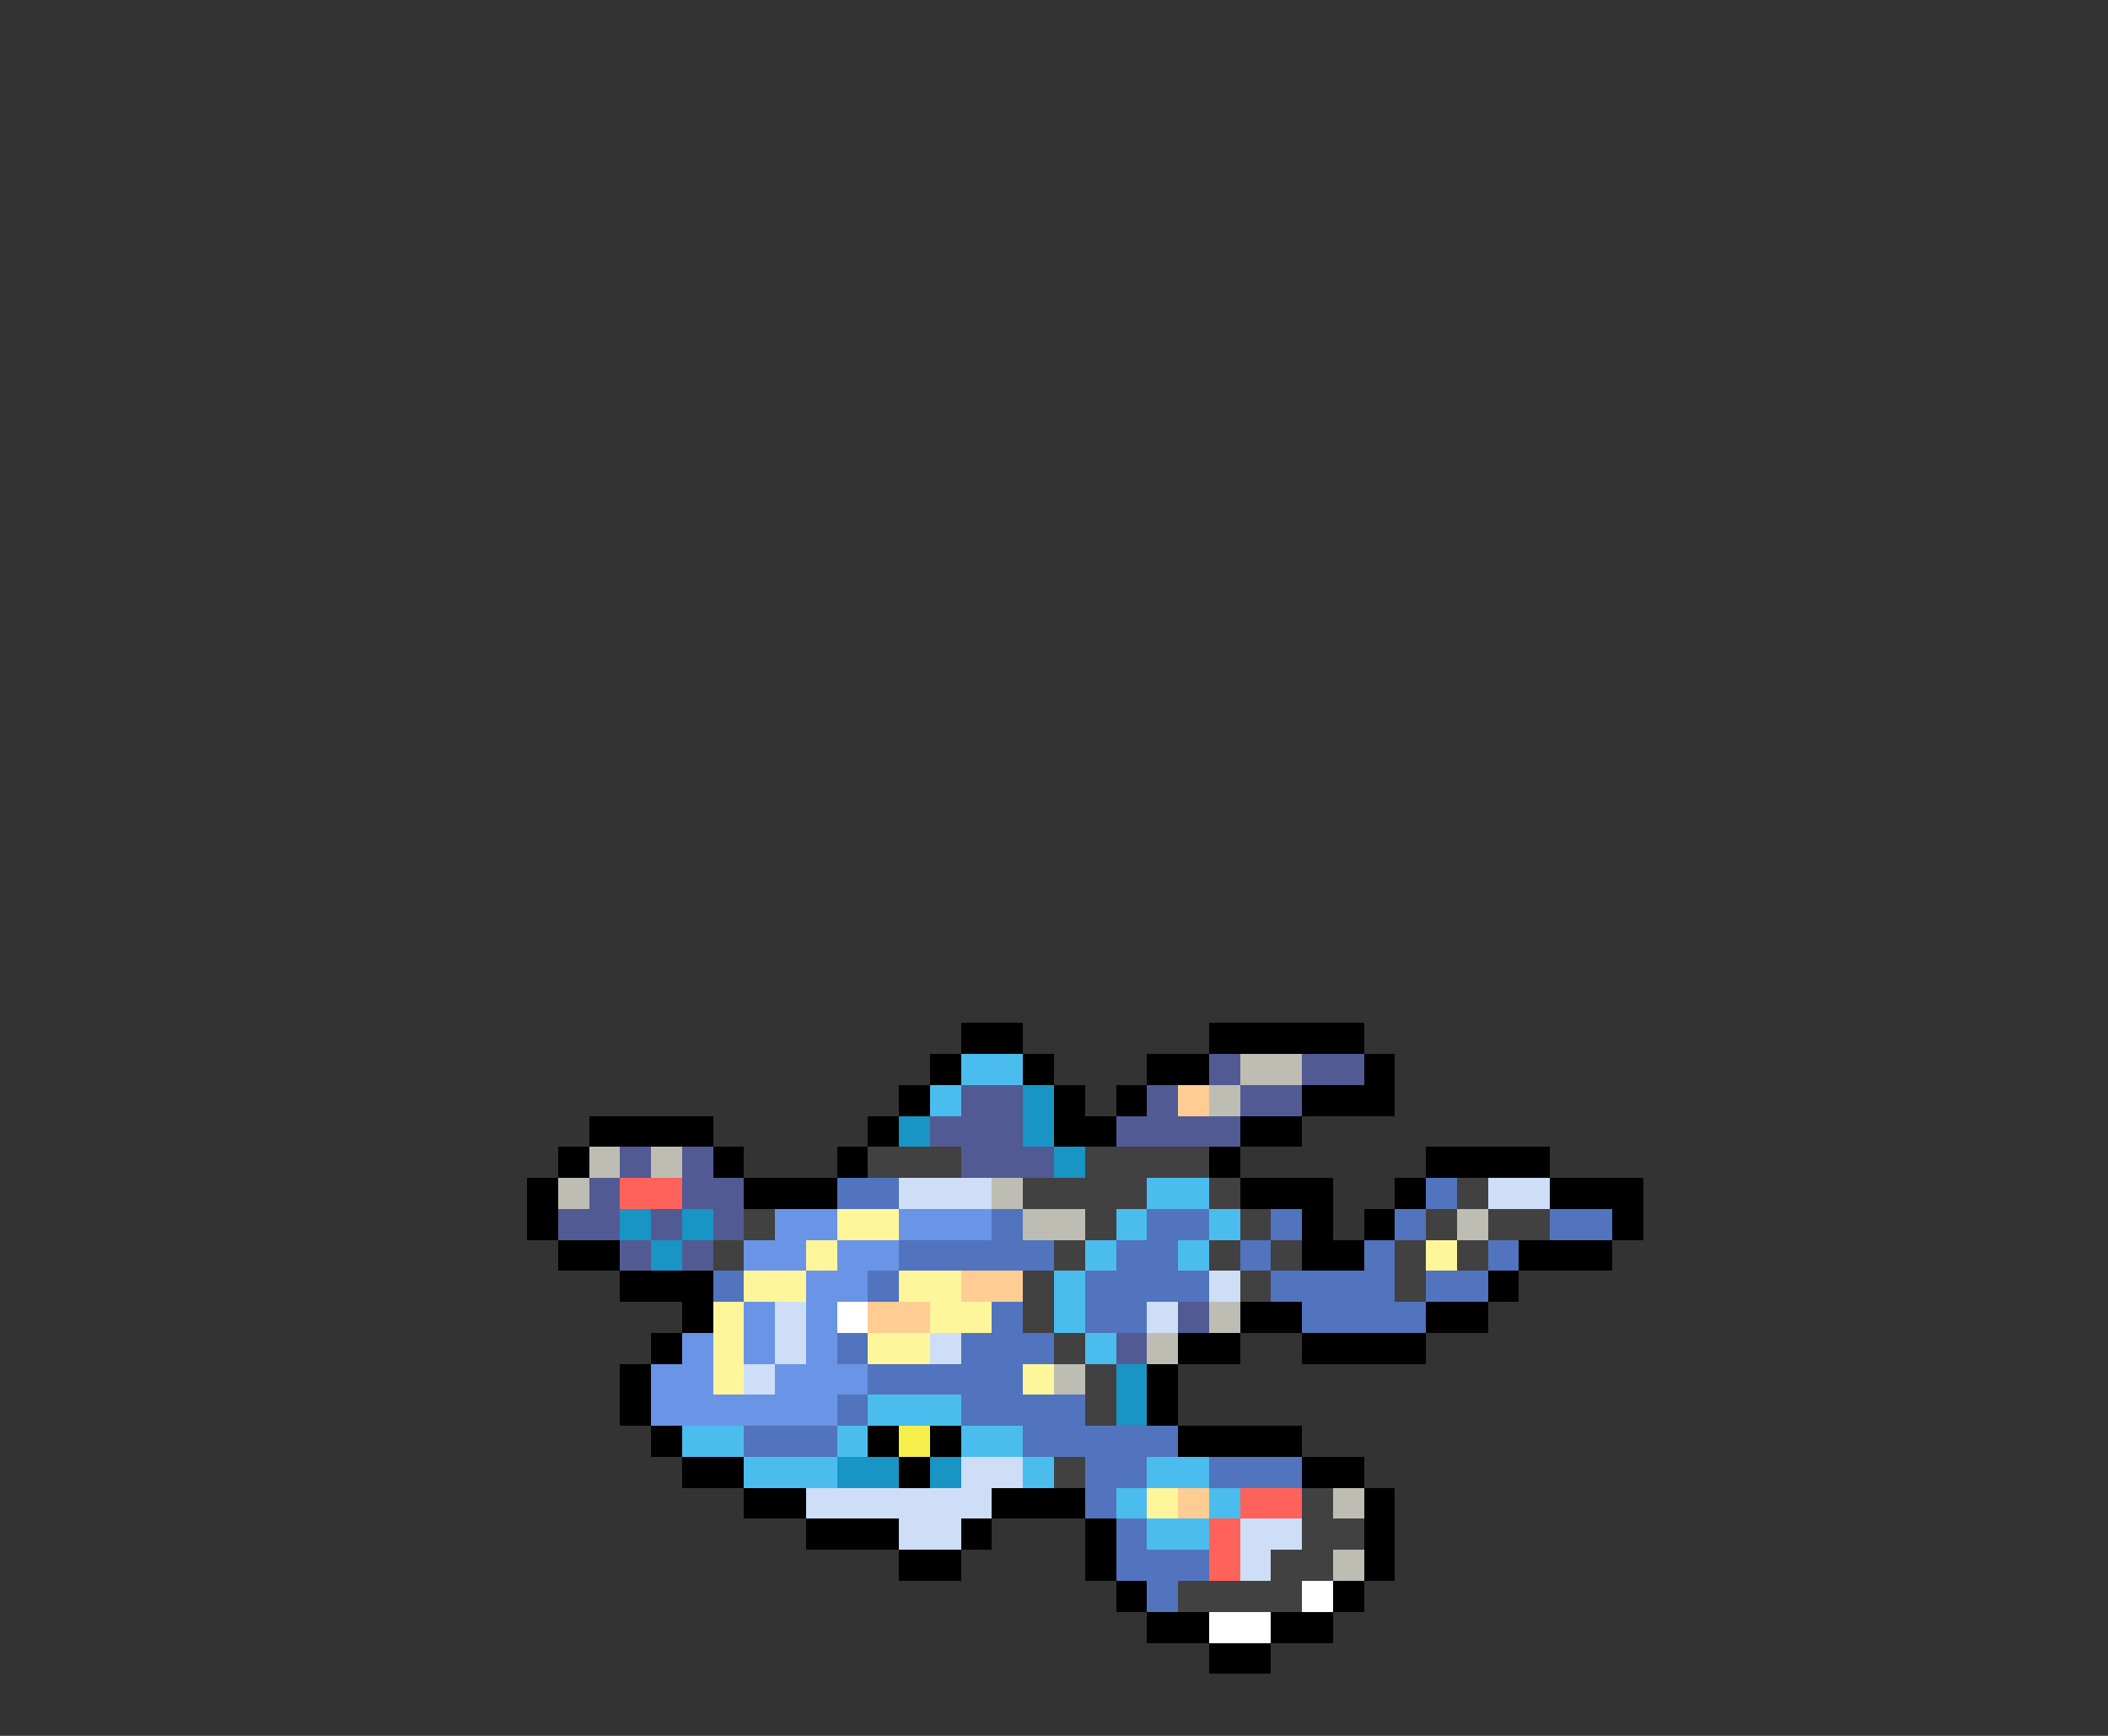 <svg xmlns="http://www.w3.org/2000/svg" viewBox="0 -0.5 68 56" shape-rendering="crispEdges">
<rect x="0" y="-0.5" width="68" height="56" fill="#333333" stroke="none"/>
<path stroke="#000000" d="M31 33h2M39 33h5M30 34h1M33 34h1M37 34h2M44 34h1M29 35h1M34 35h1M36 35h1M42 35h3M19 36h4M28 36h1M34 36h2M40 36h2M18 37h1M23 37h1M27 37h1M39 37h1M46 37h4M17 38h1M24 38h3M40 38h3M45 38h1M50 38h3M17 39h1M42 39h1M44 39h1M52 39h1M18 40h2M42 40h2M49 40h3M20 41h3M48 41h1M22 42h1M40 42h2M46 42h2M21 43h1M38 43h2M42 43h4M20 44h1M37 44h1M20 45h1M37 45h1M21 46h1M28 46h1M30 46h1M38 46h4M22 47h2M29 47h1M42 47h2M24 48h2M32 48h3M44 48h1M26 49h3M31 49h1M35 49h1M44 49h1M29 50h2M35 50h1M44 50h1M36 51h1M43 51h1M37 52h2M41 52h2M39 53h2" />
<path stroke="#4abdee" d="M31 34h2M30 35h1M37 38h2M36 39h1M39 39h1M35 40h1M38 40h1M34 41h1M34 42h1M35 43h1M28 45h3M22 46h2M27 46h1M31 46h2M24 47h3M33 47h1M37 47h2M36 48h1M39 48h1M37 49h2" />
<path stroke="#525a94" d="M39 34h1M42 34h2M31 35h2M37 35h1M40 35h2M30 36h3M36 36h4M20 37h1M22 37h1M31 37h3M19 38h1M22 38h2M18 39h2M21 39h1M23 39h1M20 40h1M22 40h1M38 42h1M36 43h1" />
<path stroke="#bdbdb4" d="M40 34h2M39 35h1M19 37h1M21 37h1M18 38h1M32 38h1M33 39h2M47 39h1M39 42h1M37 43h1M34 44h1M43 48h1M43 50h1" />
<path stroke="#1894c5" d="M33 35h1M29 36h1M33 36h1M34 37h1M20 39h1M22 39h1M21 40h1M36 44h1M36 45h1M27 47h2M30 47h1" />
<path stroke="#ffcd94" d="M38 35h1M31 41h2M28 42h2M38 48h1" />
<path stroke="#414141" d="M28 37h3M35 37h4M33 38h4M39 38h1M47 38h1M24 39h1M35 39h1M40 39h1M46 39h1M48 39h2M23 40h1M34 40h1M39 40h1M41 40h1M45 40h1M47 40h1M33 41h1M40 41h1M45 41h1M33 42h1M34 43h1M35 44h1M35 45h1M34 47h1M42 48h1M42 49h2M41 50h2M38 51h4" />
<path stroke="#ff625a" d="M20 38h2M40 48h2M39 49h1M39 50h1" />
<path stroke="#5273bd" d="M27 38h2M46 38h1M32 39h1M37 39h2M41 39h1M45 39h1M50 39h2M29 40h5M36 40h2M40 40h1M44 40h1M48 40h1M23 41h1M28 41h1M35 41h4M41 41h4M46 41h2M32 42h1M35 42h2M42 42h4M27 43h1M31 43h3M28 44h5M27 45h1M31 45h4M24 46h3M33 46h5M35 47h2M39 47h3M35 48h1M36 49h1M36 50h3M37 51h1" />
<path stroke="#cddef6" d="M29 38h3M48 38h2M39 41h1M25 42h1M37 42h1M25 43h1M30 43h1M24 44h1M31 47h2M26 48h6M29 49h2M40 49h2M40 50h1" />
<path stroke="#6a94e6" d="M25 39h2M29 39h3M24 40h2M27 40h2M26 41h2M24 42h1M26 42h1M22 43h1M24 43h1M26 43h1M21 44h2M25 44h3M21 45h6" />
<path stroke="#fff69c" d="M27 39h2M26 40h1M46 40h1M24 41h2M29 41h2M23 42h1M30 42h2M23 43h1M28 43h2M23 44h1M33 44h1M37 48h1" />
<path stroke="#ffffff" d="M27 42h1M42 51h1M39 52h2" />
<path stroke="#f6ee4a" d="M29 46h1" />
</svg>